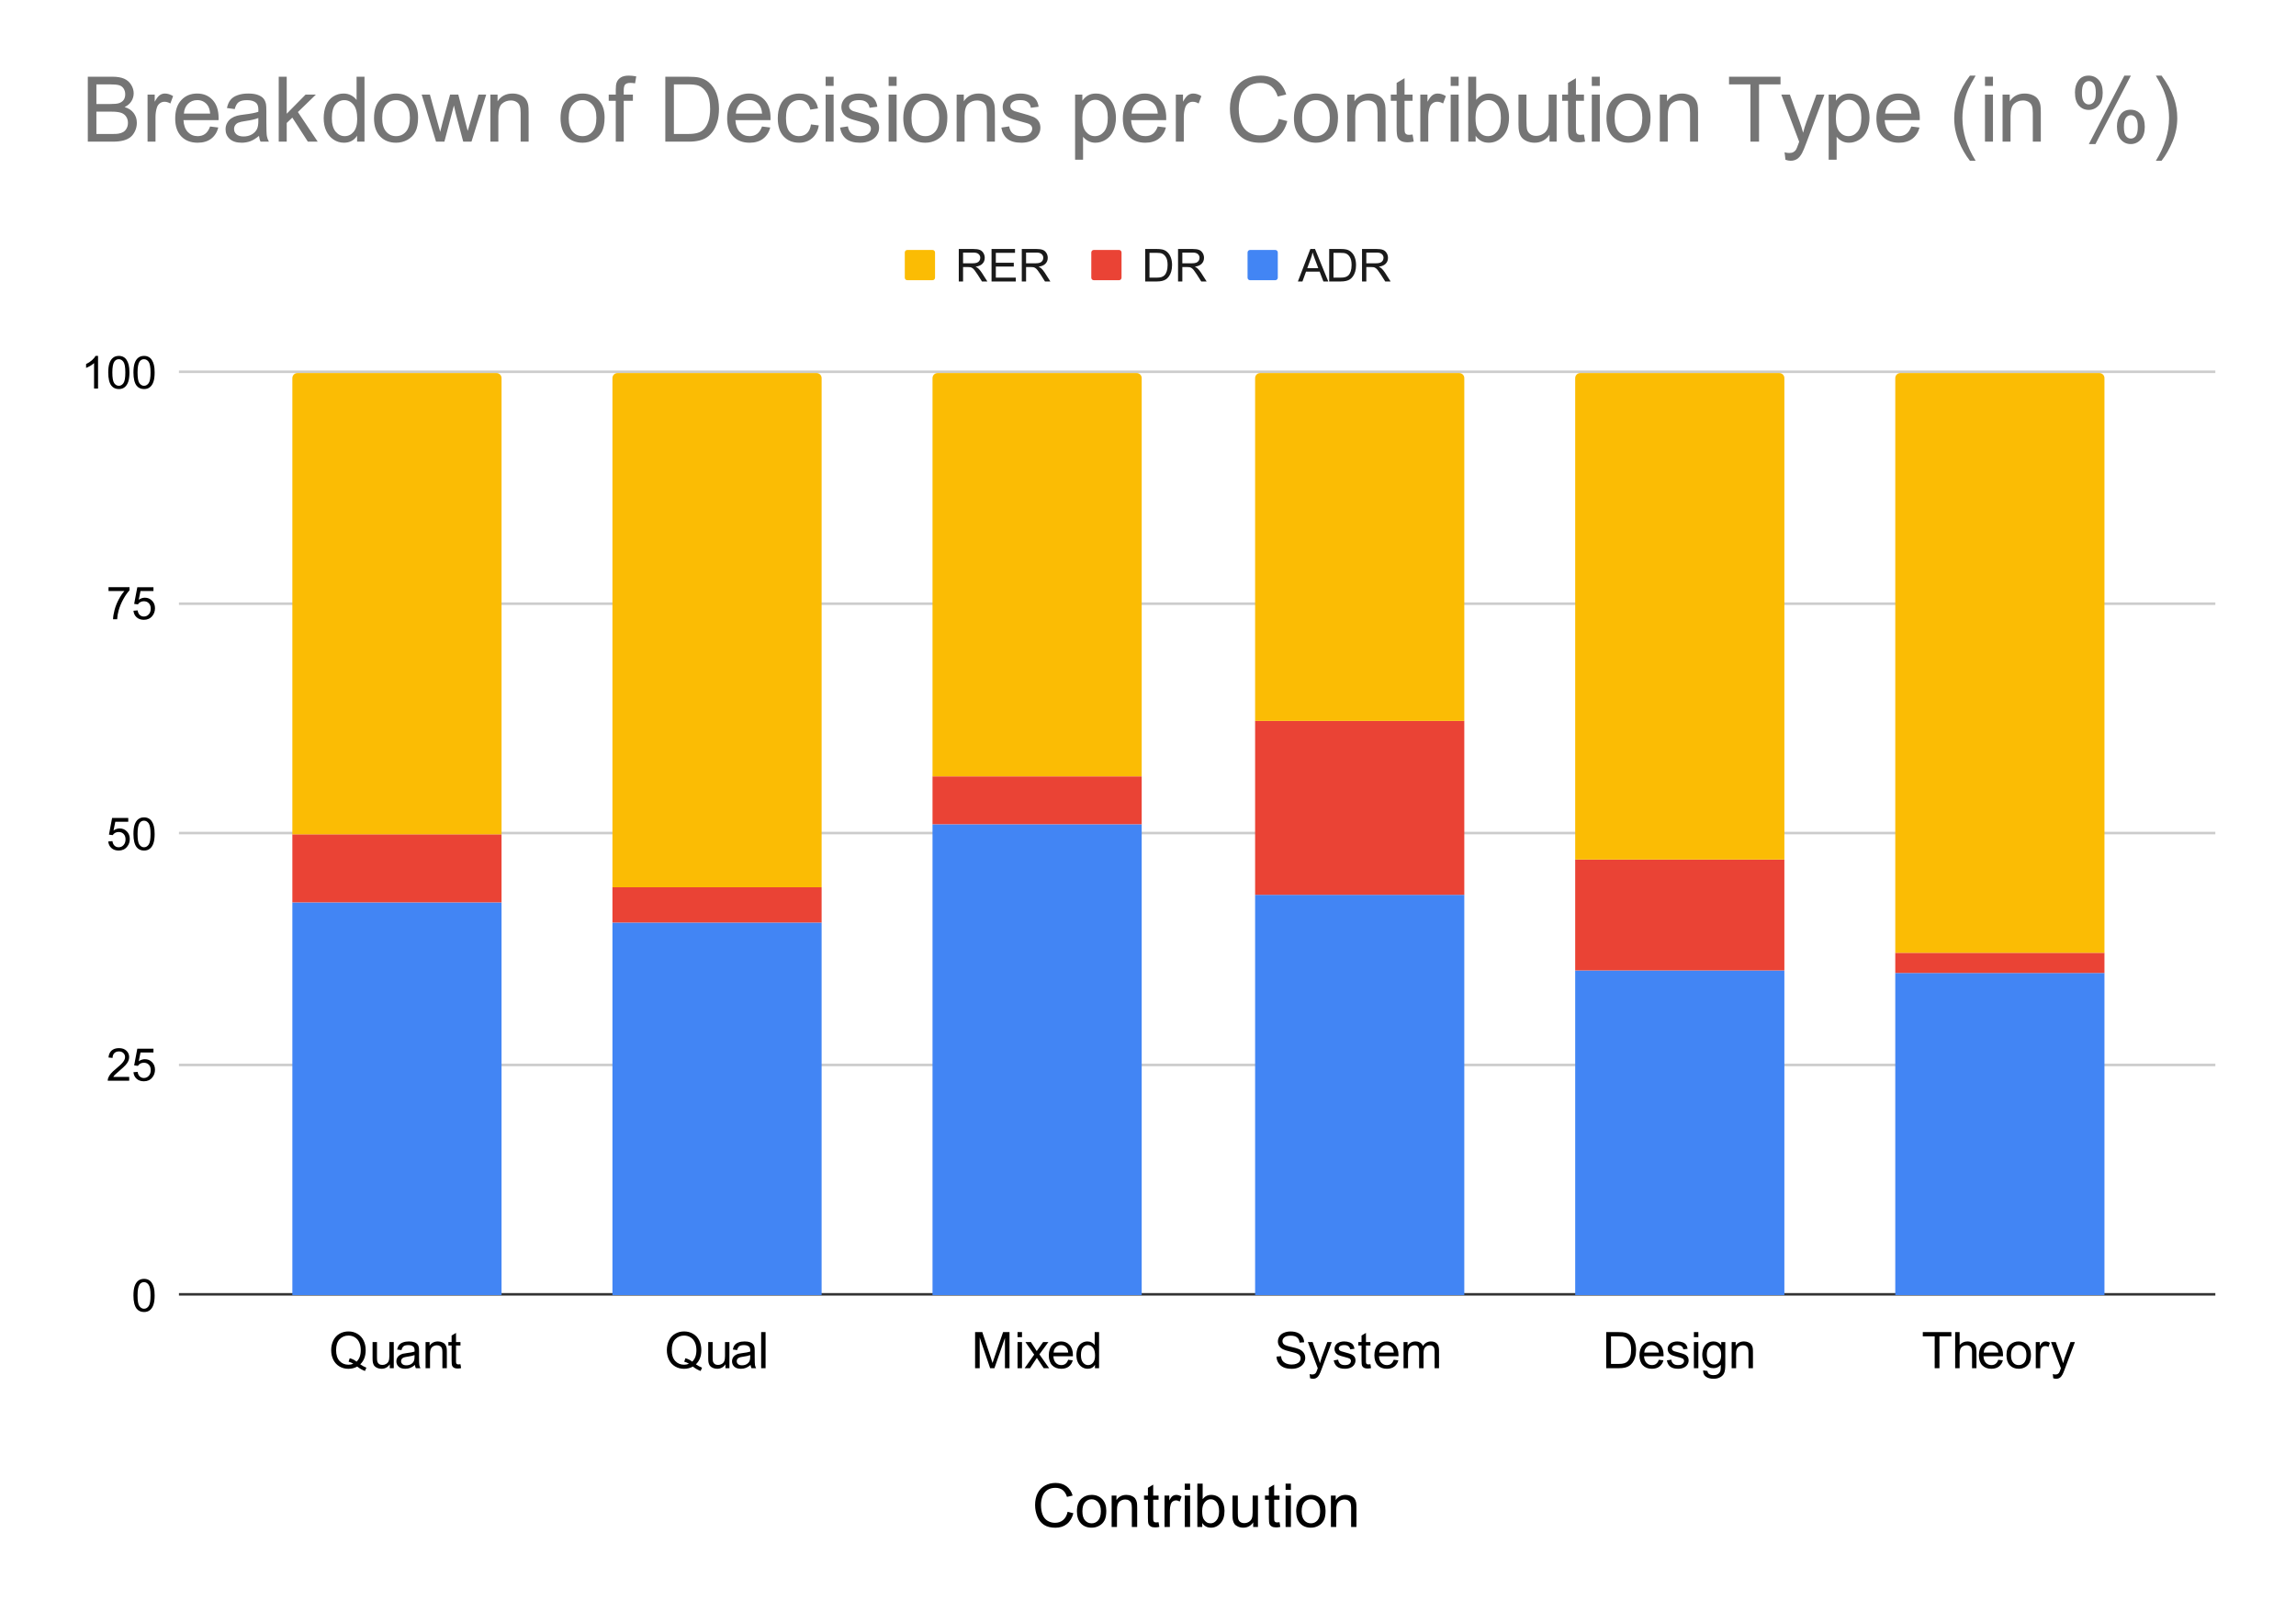 <svg version="1.1" viewBox="0.0 0.0 911.0 644.0" fill="none" stroke="none" stroke-linecap="square" stroke-miterlimit="10" width="911" height="644" xmlns:xlink="http://www.w3.org/1999/xlink" xmlns="http://www.w3.org/2000/svg"><path fill="#ffffff" d="M0 0L911.0 0L911.0 644.0L0 644.0L0 0Z" fill-rule="nonzero"/><path stroke="#333333" stroke-width="1.0" stroke-linecap="butt" d="M71.5 513.5L878.5 513.5" fill-rule="nonzero"/><path stroke="#cccccc" stroke-width="1.0" stroke-linecap="butt" d="M71.5 422.5L878.5 422.5" fill-rule="nonzero"/><path stroke="#cccccc" stroke-width="1.0" stroke-linecap="butt" d="M71.5 330.5L878.5 330.5" fill-rule="nonzero"/><path stroke="#cccccc" stroke-width="1.0" stroke-linecap="butt" d="M71.5 239.5L878.5 239.5" fill-rule="nonzero"/><path stroke="#cccccc" stroke-width="1.0" stroke-linecap="butt" d="M71.5 147.5L878.5 147.5" fill-rule="nonzero"/><clipPath id="id_0"><path d="M71.2 147.633L878.8 147.633L878.8 513.8L71.2 513.8L71.2 147.633Z" clip-rule="nonzero"/></clipPath><path stroke="#000000" stroke-width="2.0" stroke-linecap="butt" stroke-opacity="0.0" clip-path="url(#id_0)" d="M199.0 514.0L116.0 514.0L116.0 358.0L199.0 358.0Z" fill-rule="nonzero"/><path fill="#4285f4" clip-path="url(#id_0)" d="M199.0 514.0L116.0 514.0L116.0 358.0L199.0 358.0Z" fill-rule="nonzero"/><path stroke="#000000" stroke-width="2.0" stroke-linecap="butt" stroke-opacity="0.0" clip-path="url(#id_0)" d="M326.0 514.0L243.0 514.0L243.0 366.0L326.0 366.0Z" fill-rule="nonzero"/><path fill="#4285f4" clip-path="url(#id_0)" d="M326.0 514.0L243.0 514.0L243.0 366.0L326.0 366.0Z" fill-rule="nonzero"/><path stroke="#000000" stroke-width="2.0" stroke-linecap="butt" stroke-opacity="0.0" clip-path="url(#id_0)" d="M453.0 514.0L370.0 514.0L370.0 327.0L453.0 327.0Z" fill-rule="nonzero"/><path fill="#4285f4" clip-path="url(#id_0)" d="M453.0 514.0L370.0 514.0L370.0 327.0L453.0 327.0Z" fill-rule="nonzero"/><path stroke="#000000" stroke-width="2.0" stroke-linecap="butt" stroke-opacity="0.0" clip-path="url(#id_0)" d="M581.0 514.0L498.0 514.0L498.0 355.0L581.0 355.0Z" fill-rule="nonzero"/><path fill="#4285f4" clip-path="url(#id_0)" d="M581.0 514.0L498.0 514.0L498.0 355.0L581.0 355.0Z" fill-rule="nonzero"/><path stroke="#000000" stroke-width="2.0" stroke-linecap="butt" stroke-opacity="0.0" clip-path="url(#id_0)" d="M708.0 514.0L625.0 514.0L625.0 385.0L708.0 385.0Z" fill-rule="nonzero"/><path fill="#4285f4" clip-path="url(#id_0)" d="M708.0 514.0L625.0 514.0L625.0 385.0L708.0 385.0Z" fill-rule="nonzero"/><path stroke="#000000" stroke-width="2.0" stroke-linecap="butt" stroke-opacity="0.0" clip-path="url(#id_0)" d="M835.0 514.0L752.0 514.0L752.0 386.0L835.0 386.0Z" fill-rule="nonzero"/><path fill="#4285f4" clip-path="url(#id_0)" d="M835.0 514.0L752.0 514.0L752.0 386.0L835.0 386.0Z" fill-rule="nonzero"/><path stroke="#000000" stroke-width="2.0" stroke-linecap="butt" stroke-opacity="0.0" clip-path="url(#id_0)" d="M199.0 358.0L116.0 358.0L116.0 331.0L199.0 331.0Z" fill-rule="nonzero"/><path fill="#ea4335" clip-path="url(#id_0)" d="M199.0 358.0L116.0 358.0L116.0 331.0L199.0 331.0Z" fill-rule="nonzero"/><path stroke="#000000" stroke-width="2.0" stroke-linecap="butt" stroke-opacity="0.0" clip-path="url(#id_0)" d="M326.0 366.0L243.0 366.0L243.0 352.0L326.0 352.0Z" fill-rule="nonzero"/><path fill="#ea4335" clip-path="url(#id_0)" d="M326.0 366.0L243.0 366.0L243.0 352.0L326.0 352.0Z" fill-rule="nonzero"/><path stroke="#000000" stroke-width="2.0" stroke-linecap="butt" stroke-opacity="0.0" clip-path="url(#id_0)" d="M453.0 327.0L370.0 327.0L370.0 308.0L453.0 308.0Z" fill-rule="nonzero"/><path fill="#ea4335" clip-path="url(#id_0)" d="M453.0 327.0L370.0 327.0L370.0 308.0L453.0 308.0Z" fill-rule="nonzero"/><path stroke="#000000" stroke-width="2.0" stroke-linecap="butt" stroke-opacity="0.0" clip-path="url(#id_0)" d="M581.0 355.0L498.0 355.0L498.0 286.0L581.0 286.0Z" fill-rule="nonzero"/><path fill="#ea4335" clip-path="url(#id_0)" d="M581.0 355.0L498.0 355.0L498.0 286.0L581.0 286.0Z" fill-rule="nonzero"/><path stroke="#000000" stroke-width="2.0" stroke-linecap="butt" stroke-opacity="0.0" clip-path="url(#id_0)" d="M708.0 385.0L625.0 385.0L625.0 341.0L708.0 341.0Z" fill-rule="nonzero"/><path fill="#ea4335" clip-path="url(#id_0)" d="M708.0 385.0L625.0 385.0L625.0 341.0L708.0 341.0Z" fill-rule="nonzero"/><path stroke="#000000" stroke-width="2.0" stroke-linecap="butt" stroke-opacity="0.0" clip-path="url(#id_0)" d="M835.0 386.0L752.0 386.0L752.0 378.0L835.0 378.0Z" fill-rule="nonzero"/><path fill="#ea4335" clip-path="url(#id_0)" d="M835.0 386.0L752.0 386.0L752.0 378.0L835.0 378.0Z" fill-rule="nonzero"/><path stroke="#000000" stroke-width="2.0" stroke-linecap="butt" stroke-opacity="0.0" clip-path="url(#id_0)" d="M199.0 331.0L116.0 331.0L116.0 150.0C116.0 148.895 116.895 148.0 118.0 148.0L197.0 148.0C198.105 148.0 199.0 148.895 199.0 150.0Z" fill-rule="nonzero"/><path fill="#fbbc04" clip-path="url(#id_0)" d="M199.0 331.0L116.0 331.0L116.0 150.0C116.0 148.895 116.895 148.0 118.0 148.0L197.0 148.0C198.105 148.0 199.0 148.895 199.0 150.0Z" fill-rule="nonzero"/><path stroke="#000000" stroke-width="2.0" stroke-linecap="butt" stroke-opacity="0.0" clip-path="url(#id_0)" d="M326.0 352.0L243.0 352.0L243.0 150.0C243.0 148.895 243.895 148.0 245.0 148.0L324.0 148.0C325.105 148.0 326.0 148.895 326.0 150.0Z" fill-rule="nonzero"/><path fill="#fbbc04" clip-path="url(#id_0)" d="M326.0 352.0L243.0 352.0L243.0 150.0C243.0 148.895 243.895 148.0 245.0 148.0L324.0 148.0C325.105 148.0 326.0 148.895 326.0 150.0Z" fill-rule="nonzero"/><path stroke="#000000" stroke-width="2.0" stroke-linecap="butt" stroke-opacity="0.0" clip-path="url(#id_0)" d="M453.0 308.0L370.0 308.0L370.0 150.0C370.0 148.895 370.895 148.0 372.0 148.0L451.0 148.0C452.105 148.0 453.0 148.895 453.0 150.0Z" fill-rule="nonzero"/><path fill="#fbbc04" clip-path="url(#id_0)" d="M453.0 308.0L370.0 308.0L370.0 150.0C370.0 148.895 370.895 148.0 372.0 148.0L451.0 148.0C452.105 148.0 453.0 148.895 453.0 150.0Z" fill-rule="nonzero"/><path stroke="#000000" stroke-width="2.0" stroke-linecap="butt" stroke-opacity="0.0" clip-path="url(#id_0)" d="M581.0 286.0L498.0 286.0L498.0 150.0C498.0 148.895 498.895 148.0 500.0 148.0L579.0 148.0C580.105 148.0 581.0 148.895 581.0 150.0Z" fill-rule="nonzero"/><path fill="#fbbc04" clip-path="url(#id_0)" d="M581.0 286.0L498.0 286.0L498.0 150.0C498.0 148.895 498.895 148.0 500.0 148.0L579.0 148.0C580.105 148.0 581.0 148.895 581.0 150.0Z" fill-rule="nonzero"/><path stroke="#000000" stroke-width="2.0" stroke-linecap="butt" stroke-opacity="0.0" clip-path="url(#id_0)" d="M708.0 341.0L625.0 341.0L625.0 150.0C625.0 148.895 625.895 148.0 627.0 148.0L706.0 148.0C707.105 148.0 708.0 148.895 708.0 150.0Z" fill-rule="nonzero"/><path fill="#fbbc04" clip-path="url(#id_0)" d="M708.0 341.0L625.0 341.0L625.0 150.0C625.0 148.895 625.895 148.0 627.0 148.0L706.0 148.0C707.105 148.0 708.0 148.895 708.0 150.0Z" fill-rule="nonzero"/><path stroke="#000000" stroke-width="2.0" stroke-linecap="butt" stroke-opacity="0.0" clip-path="url(#id_0)" d="M835.0 378.0L752.0 378.0L752.0 150.0C752.0 148.895 752.895 148.0 754.0 148.0L833.0 148.0C834.105 148.0 835.0 148.895 835.0 150.0Z" fill-rule="nonzero"/><path fill="#fbbc04" clip-path="url(#id_0)" d="M835.0 378.0L752.0 378.0L752.0 150.0C752.0 148.895 752.895 148.0 754.0 148.0L833.0 148.0C834.105 148.0 835.0 148.895 835.0 150.0Z" fill-rule="nonzero"/><path fill="#000000" d="M423.609 599.769L425.891 600.347Q425.172 603.144 423.312 604.628Q421.453 606.097 418.766 606.097Q416.0 606.097 414.25 604.972Q412.516 603.831 411.609 601.691Q410.703 599.534 410.703 597.081Q410.703 594.394 411.719 592.394Q412.75 590.394 414.641 589.362Q416.531 588.331 418.812 588.331Q421.391 588.331 423.141 589.644Q424.906 590.956 425.594 593.331L423.359 593.862Q422.75 591.987 421.609 591.128Q420.484 590.269 418.766 590.269Q416.781 590.269 415.453 591.222Q414.125 592.175 413.578 593.769Q413.047 595.362 413.047 597.066Q413.047 599.253 413.672 600.894Q414.312 602.534 415.656 603.347Q417.016 604.144 418.578 604.144Q420.5 604.144 421.812 603.05Q423.141 601.941 423.609 599.769ZM427.297 599.581Q427.297 596.112 429.219 594.456Q430.828 593.066 433.141 593.066Q435.703 593.066 437.328 594.753Q438.953 596.441 438.953 599.394Q438.953 601.8 438.234 603.175Q437.516 604.55 436.141 605.316Q434.766 606.081 433.141 606.081Q430.516 606.081 428.906 604.409Q427.297 602.722 427.297 599.581ZM429.469 599.581Q429.469 601.972 430.5 603.159Q431.547 604.347 433.141 604.347Q434.703 604.347 435.75 603.159Q436.797 601.956 436.797 599.503Q436.797 597.191 435.734 596.003Q434.688 594.816 433.141 594.816Q431.547 594.816 430.5 596.003Q429.469 597.191 429.469 599.581ZM441.078 605.8L441.078 593.347L442.984 593.347L442.984 595.128Q444.359 593.066 446.938 593.066Q448.062 593.066 449.0 593.472Q449.953 593.878 450.422 594.534Q450.891 595.191 451.078 596.097Q451.203 596.675 451.203 598.144L451.203 605.8L449.094 605.8L449.094 598.222Q449.094 596.941 448.844 596.3Q448.594 595.659 447.969 595.284Q447.344 594.894 446.5 594.894Q445.156 594.894 444.172 595.753Q443.188 596.612 443.188 599.003L443.188 605.8L441.078 605.8ZM459.688 603.909L460.0 605.769Q459.109 605.972 458.406 605.972Q457.25 605.972 456.609 605.612Q455.984 605.237 455.719 604.644Q455.469 604.05 455.469 602.159L455.469 594.987L453.922 594.987L453.922 593.347L455.469 593.347L455.469 590.269L457.562 589.003L457.562 593.347L459.688 593.347L459.688 594.987L457.562 594.987L457.562 602.269Q457.562 603.175 457.672 603.441Q457.797 603.691 458.047 603.847Q458.297 603.987 458.766 603.987Q459.109 603.987 459.688 603.909ZM462.062 605.8L462.062 593.347L463.953 593.347L463.953 595.237Q464.688 593.909 465.297 593.487Q465.922 593.066 466.656 593.066Q467.719 593.066 468.828 593.753L468.094 595.706Q467.328 595.253 466.547 595.253Q465.859 595.253 465.297 595.675Q464.75 596.081 464.516 596.816Q464.172 597.941 464.172 599.284L464.172 605.8L462.062 605.8ZM470.094 591.05L470.094 588.612L472.203 588.612L472.203 591.05L470.094 591.05ZM470.094 605.8L470.094 593.347L472.203 593.347L472.203 605.8L470.094 605.8ZM477.031 605.8L475.078 605.8L475.078 588.612L477.188 588.612L477.188 594.753Q478.516 593.066 480.594 593.066Q481.734 593.066 482.766 593.534Q483.797 594.003 484.453 594.847Q485.109 595.675 485.484 596.862Q485.859 598.034 485.859 599.394Q485.859 602.581 484.281 604.331Q482.703 606.081 480.484 606.081Q478.281 606.081 477.031 604.237L477.031 605.8ZM477.0 599.487Q477.0 601.722 477.609 602.722Q478.609 604.347 480.312 604.347Q481.688 604.347 482.688 603.144Q483.703 601.941 483.703 599.566Q483.703 597.128 482.734 595.972Q481.781 594.8 480.406 594.8Q479.016 594.8 478.0 596.003Q477.0 597.206 477.0 599.487ZM497.234 605.8L497.234 603.972Q495.781 606.081 493.297 606.081Q492.188 606.081 491.234 605.659Q490.281 605.237 489.812 604.597Q489.359 603.956 489.172 603.034Q489.031 602.409 489.031 601.066L489.031 593.347L491.141 593.347L491.141 600.253Q491.141 601.909 491.281 602.487Q491.469 603.316 492.109 603.8Q492.766 604.269 493.719 604.269Q494.656 604.269 495.484 603.784Q496.328 603.284 496.672 602.456Q497.016 601.612 497.016 600.019L497.016 593.347L499.125 593.347L499.125 605.8L497.234 605.8ZM507.688 603.909L508.0 605.769Q507.109 605.972 506.406 605.972Q505.25 605.972 504.609 605.612Q503.984 605.237 503.719 604.644Q503.469 604.05 503.469 602.159L503.469 594.987L501.922 594.987L501.922 593.347L503.469 593.347L503.469 590.269L505.562 589.003L505.562 593.347L507.688 593.347L507.688 594.987L505.562 594.987L505.562 602.269Q505.562 603.175 505.672 603.441Q505.797 603.691 506.047 603.847Q506.297 603.987 506.766 603.987Q507.109 603.987 507.688 603.909ZM510.094 591.05L510.094 588.612L512.203 588.612L512.203 591.05L510.094 591.05ZM510.094 605.8L510.094 593.347L512.203 593.347L512.203 605.8L510.094 605.8ZM514.297 599.581Q514.297 596.112 516.219 594.456Q517.828 593.066 520.141 593.066Q522.703 593.066 524.328 594.753Q525.953 596.441 525.953 599.394Q525.953 601.8 525.234 603.175Q524.516 604.55 523.141 605.316Q521.766 606.081 520.141 606.081Q517.516 606.081 515.906 604.409Q514.297 602.722 514.297 599.581ZM516.469 599.581Q516.469 601.972 517.5 603.159Q518.547 604.347 520.141 604.347Q521.703 604.347 522.75 603.159Q523.797 601.956 523.797 599.503Q523.797 597.191 522.734 596.003Q521.688 594.816 520.141 594.816Q518.547 594.816 517.5 596.003Q516.469 597.191 516.469 599.581ZM528.078 605.8L528.078 593.347L529.984 593.347L529.984 595.128Q531.359 593.066 533.938 593.066Q535.062 593.066 536.0 593.472Q536.953 593.878 537.422 594.534Q537.891 595.191 538.078 596.097Q538.203 596.675 538.203 598.144L538.203 605.8L536.094 605.8L536.094 598.222Q536.094 596.941 535.844 596.3Q535.594 595.659 534.969 595.284Q534.344 594.894 533.5 594.894Q532.156 594.894 531.172 595.753Q530.188 596.612 530.188 599.003L530.188 605.8L528.078 605.8Z" fill-rule="nonzero"/><path fill="#000000" d="M52.95 513.941Q52.95 511.659 53.419 510.269Q53.888 508.878 54.809 508.128Q55.747 507.363 57.153 507.363Q58.184 507.363 58.966 507.784Q59.747 508.191 60.247 508.988Q60.763 509.769 61.059 510.909Q61.356 512.034 61.356 513.941Q61.356 516.206 60.888 517.612Q60.419 519.003 59.481 519.769Q58.559 520.519 57.153 520.519Q55.278 520.519 54.216 519.191Q52.95 517.581 52.95 513.941ZM54.575 513.941Q54.575 517.112 55.309 518.175Q56.059 519.222 57.153 519.222Q58.231 519.222 58.981 518.175Q59.731 517.112 59.731 513.941Q59.731 510.769 58.981 509.722Q58.231 508.675 57.138 508.675Q56.044 508.675 55.388 509.597Q54.575 510.769 54.575 513.941Z" fill-rule="nonzero"/><path fill="#000000" d="M51.263 427.243L51.263 428.758L42.747 428.758Q42.731 428.18 42.934 427.665Q43.263 426.79 43.966 425.946Q44.684 425.102 46.044 423.993Q48.138 422.274 48.872 421.274Q49.622 420.258 49.622 419.368Q49.622 418.415 48.95 417.774Q48.278 417.133 47.2 417.133Q46.044 417.133 45.356 417.821Q44.684 418.508 44.669 419.711L43.044 419.54Q43.216 417.727 44.294 416.774Q45.388 415.821 47.231 415.821Q49.075 415.821 50.153 416.852Q51.247 417.883 51.247 419.399Q51.247 420.165 50.919 420.915Q50.606 421.665 49.872 422.493Q49.138 423.321 47.434 424.758Q46.013 425.961 45.606 426.383Q45.2 426.805 44.95 427.243L51.263 427.243ZM52.95 425.383L54.606 425.243Q54.794 426.461 55.466 427.071Q56.138 427.68 57.091 427.68Q58.231 427.68 59.013 426.821Q59.809 425.961 59.809 424.524Q59.809 423.18 59.044 422.399Q58.294 421.618 57.059 421.618Q56.294 421.618 55.669 421.961Q55.059 422.305 54.716 422.868L53.231 422.665L54.481 416.055L60.888 416.055L60.888 417.555L55.747 417.555L55.044 421.024Q56.216 420.211 57.481 420.211Q59.169 420.211 60.325 421.383Q61.497 422.555 61.497 424.383Q61.497 426.133 60.466 427.415Q59.231 428.977 57.091 428.977Q55.325 428.977 54.216 427.993Q53.106 427.008 52.95 425.383Z" fill-rule="nonzero"/><path fill="#000000" d="M42.95 333.842L44.606 333.701Q44.794 334.92 45.466 335.529Q46.138 336.139 47.091 336.139Q48.231 336.139 49.013 335.279Q49.809 334.42 49.809 332.982Q49.809 331.639 49.044 330.857Q48.294 330.076 47.059 330.076Q46.294 330.076 45.669 330.42Q45.059 330.764 44.716 331.326L43.231 331.123L44.481 324.514L50.888 324.514L50.888 326.014L45.747 326.014L45.044 329.482Q46.216 328.67 47.481 328.67Q49.169 328.67 50.325 329.842Q51.497 331.014 51.497 332.842Q51.497 334.592 50.466 335.873Q49.231 337.435 47.091 337.435Q45.325 337.435 44.216 336.451Q43.106 335.467 42.95 333.842ZM52.95 330.857Q52.95 328.576 53.419 327.185Q53.888 325.795 54.809 325.045Q55.747 324.279 57.153 324.279Q58.184 324.279 58.966 324.701Q59.747 325.107 60.247 325.904Q60.763 326.685 61.059 327.826Q61.356 328.951 61.356 330.857Q61.356 333.123 60.888 334.529Q60.419 335.92 59.481 336.685Q58.559 337.435 57.153 337.435Q55.278 337.435 54.216 336.107Q52.95 334.498 52.95 330.857ZM54.575 330.857Q54.575 334.029 55.309 335.092Q56.059 336.139 57.153 336.139Q58.231 336.139 58.981 335.092Q59.731 334.029 59.731 330.857Q59.731 327.685 58.981 326.639Q58.231 325.592 57.138 325.592Q56.044 325.592 55.388 326.514Q54.575 327.685 54.575 330.857Z" fill-rule="nonzero"/><path fill="#000000" d="M43.059 234.472L43.059 232.956L51.388 232.956L51.388 234.191Q50.169 235.503 48.95 237.675Q47.747 239.831 47.091 242.128Q46.606 243.753 46.481 245.675L44.856 245.675Q44.888 244.159 45.45 242.003Q46.028 239.847 47.091 237.847Q48.153 235.847 49.356 234.472L43.059 234.472ZM52.95 242.3L54.606 242.159Q54.794 243.378 55.466 243.988Q56.138 244.597 57.091 244.597Q58.231 244.597 59.013 243.738Q59.809 242.878 59.809 241.441Q59.809 240.097 59.044 239.316Q58.294 238.534 57.059 238.534Q56.294 238.534 55.669 238.878Q55.059 239.222 54.716 239.784L53.231 239.581L54.481 232.972L60.888 232.972L60.888 234.472L55.747 234.472L55.044 237.941Q56.216 237.128 57.481 237.128Q59.169 237.128 60.325 238.3Q61.497 239.472 61.497 241.3Q61.497 243.05 60.466 244.331Q59.231 245.894 57.091 245.894Q55.325 245.894 54.216 244.909Q53.106 243.925 52.95 242.3Z" fill-rule="nonzero"/><path fill="#000000" d="M38.903 154.133L37.325 154.133L37.325 144.055Q36.747 144.602 35.825 145.149Q34.903 145.68 34.153 145.961L34.153 144.43Q35.481 143.805 36.481 142.915Q37.481 142.024 37.888 141.196L38.903 141.196L38.903 154.133ZM42.95 147.774Q42.95 145.493 43.419 144.102Q43.888 142.711 44.809 141.961Q45.747 141.196 47.153 141.196Q48.184 141.196 48.966 141.618Q49.747 142.024 50.247 142.821Q50.763 143.602 51.059 144.743Q51.356 145.868 51.356 147.774Q51.356 150.04 50.888 151.446Q50.419 152.836 49.481 153.602Q48.559 154.352 47.153 154.352Q45.278 154.352 44.216 153.024Q42.95 151.415 42.95 147.774ZM44.575 147.774Q44.575 150.946 45.309 152.008Q46.059 153.055 47.153 153.055Q48.231 153.055 48.981 152.008Q49.731 150.946 49.731 147.774Q49.731 144.602 48.981 143.555Q48.231 142.508 47.138 142.508Q46.044 142.508 45.388 143.43Q44.575 144.602 44.575 147.774ZM52.95 147.774Q52.95 145.493 53.419 144.102Q53.888 142.711 54.809 141.961Q55.747 141.196 57.153 141.196Q58.184 141.196 58.966 141.618Q59.747 142.024 60.247 142.821Q60.763 143.602 61.059 144.743Q61.356 145.868 61.356 147.774Q61.356 150.04 60.888 151.446Q60.419 152.836 59.481 153.602Q58.559 154.352 57.153 154.352Q55.278 154.352 54.216 153.024Q52.95 151.415 52.95 147.774ZM54.575 147.774Q54.575 150.946 55.309 152.008Q56.059 153.055 57.153 153.055Q58.231 153.055 58.981 152.008Q59.731 150.946 59.731 147.774Q59.731 144.602 58.981 143.555Q58.231 142.508 57.138 142.508Q56.044 142.508 55.388 143.43Q54.575 144.602 54.575 147.774Z" fill-rule="nonzero"/><path fill="#000000" d="M142.938 541.269Q144.266 542.175 145.375 542.597L144.813 543.909Q143.266 543.362 141.735 542.159Q140.141 543.05 138.219 543.05Q136.282 543.05 134.688 542.112Q133.11 541.175 132.25 539.472Q131.407 537.769 131.407 535.644Q131.407 533.519 132.266 531.784Q133.125 530.05 134.703 529.144Q136.297 528.222 138.266 528.222Q140.25 528.222 141.828 529.175Q143.422 530.112 144.25 531.816Q145.094 533.503 145.094 535.628Q145.094 537.394 144.563 538.816Q144.032 540.222 142.938 541.269ZM138.766 538.847Q140.407 539.3 141.469 540.206Q143.141 538.691 143.141 535.628Q143.141 533.894 142.547 532.597Q141.969 531.3 140.828 530.581Q139.688 529.862 138.266 529.862Q136.157 529.862 134.75 531.316Q133.36 532.753 133.36 535.644Q133.36 538.441 134.735 539.941Q136.125 541.425 138.266 541.425Q139.282 541.425 140.188 541.034Q139.297 540.472 138.313 540.222L138.766 538.847ZM154.657 542.8L154.657 541.269Q153.453 543.034 151.375 543.034Q150.453 543.034 149.657 542.691Q148.86 542.331 148.469 541.8Q148.094 541.269 147.938 540.487Q147.828 539.972 147.828 538.847L147.828 532.425L149.578 532.425L149.578 538.175Q149.578 539.55 149.688 540.034Q149.86 540.722 150.391 541.128Q150.938 541.519 151.719 541.519Q152.516 541.519 153.203 541.112Q153.907 540.706 154.188 540.019Q154.485 539.316 154.485 537.987L154.485 532.425L156.235 532.425L156.235 542.8L154.657 542.8ZM164.641 541.519Q163.657 542.347 162.75 542.691Q161.844 543.034 160.813 543.034Q159.11 543.034 158.188 542.206Q157.266 541.362 157.266 540.066Q157.266 539.3 157.61 538.675Q157.969 538.05 158.532 537.675Q159.094 537.284 159.797 537.081Q160.313 536.956 161.36 536.816Q163.485 536.566 164.485 536.222Q164.5 535.862 164.5 535.753Q164.5 534.691 164 534.237Q163.328 533.644 162 533.644Q160.75 533.644 160.157 534.081Q159.578 534.519 159.297 535.628L157.578 535.394Q157.813 534.284 158.344 533.612Q158.875 532.925 159.891 532.566Q160.907 532.191 162.25 532.191Q163.578 532.191 164.407 532.503Q165.235 532.816 165.625 533.3Q166.016 533.769 166.172 534.487Q166.266 534.941 166.266 536.112L166.266 538.456Q166.266 540.909 166.375 541.566Q166.485 542.206 166.828 542.8L164.985 542.8Q164.719 542.253 164.641 541.519ZM164.485 537.597Q163.532 537.987 161.61 538.253Q160.532 538.409 160.078 538.612Q159.641 538.8 159.391 539.175Q159.141 539.55 159.141 540.019Q159.141 540.722 159.672 541.191Q160.203 541.659 161.235 541.659Q162.25 541.659 163.032 541.222Q163.828 540.769 164.203 540.003Q164.485 539.394 164.485 538.237L164.485 537.597ZM168.86 542.8L168.86 532.425L170.453 532.425L170.453 533.909Q171.594 532.191 173.75 532.191Q174.688 532.191 175.469 532.534Q176.266 532.862 176.657 533.409Q177.047 533.956 177.203 534.706Q177.297 535.206 177.297 536.425L177.297 542.8L175.532 542.8L175.532 536.487Q175.532 535.409 175.328 534.878Q175.125 534.347 174.594 534.034Q174.078 533.722 173.375 533.722Q172.25 533.722 171.438 534.441Q170.625 535.144 170.625 537.128L170.625 542.8L168.86 542.8ZM182.703 541.222L182.953 542.784Q182.219 542.941 181.625 542.941Q180.672 542.941 180.141 542.644Q179.625 542.331 179.407 541.847Q179.188 541.347 179.188 539.769L179.188 533.8L177.907 533.8L177.907 532.425L179.188 532.425L179.188 529.862L180.938 528.8L180.938 532.425L182.703 532.425L182.703 533.8L180.938 533.8L180.938 539.862Q180.938 540.612 181.032 540.831Q181.125 541.034 181.328 541.175Q181.547 541.3 181.938 541.3Q182.219 541.3 182.703 541.222Z" fill-rule="nonzero"/><path fill="#000000" d="M276.119 541.269Q277.447 542.175 278.556 542.597L277.994 543.909Q276.447 543.362 274.916 542.159Q273.322 543.05 271.4 543.05Q269.463 543.05 267.869 542.112Q266.291 541.175 265.431 539.472Q264.588 537.769 264.588 535.644Q264.588 533.519 265.447 531.784Q266.306 530.05 267.885 529.144Q269.478 528.222 271.447 528.222Q273.431 528.222 275.01 529.175Q276.603 530.112 277.431 531.816Q278.275 533.503 278.275 535.628Q278.275 537.394 277.744 538.816Q277.213 540.222 276.119 541.269ZM271.947 538.847Q273.588 539.3 274.65 540.206Q276.322 538.691 276.322 535.628Q276.322 533.894 275.728 532.597Q275.15 531.3 274.01 530.581Q272.869 529.862 271.447 529.862Q269.338 529.862 267.931 531.316Q266.541 532.753 266.541 535.644Q266.541 538.441 267.916 539.941Q269.306 541.425 271.447 541.425Q272.463 541.425 273.369 541.034Q272.478 540.472 271.494 540.222L271.947 538.847ZM287.838 542.8L287.838 541.269Q286.635 543.034 284.556 543.034Q283.635 543.034 282.838 542.691Q282.041 542.331 281.65 541.8Q281.275 541.269 281.119 540.487Q281.01 539.972 281.01 538.847L281.01 532.425L282.76 532.425L282.76 538.175Q282.76 539.55 282.869 540.034Q283.041 540.722 283.572 541.128Q284.119 541.519 284.9 541.519Q285.697 541.519 286.385 541.112Q287.088 540.706 287.369 540.019Q287.666 539.316 287.666 537.987L287.666 532.425L289.416 532.425L289.416 542.8L287.838 542.8ZM297.822 541.519Q296.838 542.347 295.931 542.691Q295.025 543.034 293.994 543.034Q292.291 543.034 291.369 542.206Q290.447 541.362 290.447 540.066Q290.447 539.3 290.791 538.675Q291.15 538.05 291.713 537.675Q292.275 537.284 292.978 537.081Q293.494 536.956 294.541 536.816Q296.666 536.566 297.666 536.222Q297.681 535.862 297.681 535.753Q297.681 534.691 297.181 534.237Q296.51 533.644 295.181 533.644Q293.931 533.644 293.338 534.081Q292.76 534.519 292.478 535.628L290.76 535.394Q290.994 534.284 291.525 533.612Q292.056 532.925 293.072 532.566Q294.088 532.191 295.431 532.191Q296.76 532.191 297.588 532.503Q298.416 532.816 298.806 533.3Q299.197 533.769 299.353 534.487Q299.447 534.941 299.447 536.112L299.447 538.456Q299.447 540.909 299.556 541.566Q299.666 542.206 300.01 542.8L298.166 542.8Q297.9 542.253 297.822 541.519ZM297.666 537.597Q296.713 537.987 294.791 538.253Q293.713 538.409 293.26 538.612Q292.822 538.8 292.572 539.175Q292.322 539.55 292.322 540.019Q292.322 540.722 292.853 541.191Q293.385 541.659 294.416 541.659Q295.431 541.659 296.213 541.222Q297.01 540.769 297.385 540.003Q297.666 539.394 297.666 538.237L297.666 537.597ZM302.01 542.8L302.01 528.487L303.76 528.487L303.76 542.8L302.01 542.8Z" fill-rule="nonzero"/><path fill="#000000" d="M386.894 542.8L386.894 528.487L389.753 528.487L393.128 538.612Q393.597 540.034 393.816 540.737Q394.066 539.956 394.581 538.441L398.003 528.487L400.55 528.487L400.55 542.8L398.738 542.8L398.738 530.816L394.566 542.8L392.863 542.8L388.722 530.612L388.722 542.8L386.894 542.8ZM403.738 530.503L403.738 528.487L405.503 528.487L405.503 530.503L403.738 530.503ZM403.738 542.8L403.738 532.425L405.503 532.425L405.503 542.8L403.738 542.8ZM406.55 542.8L410.347 537.409L406.847 532.425L409.034 532.425L410.628 534.862Q411.081 535.55 411.347 536.019Q411.784 535.378 412.144 534.878L413.894 532.425L415.988 532.425L412.409 537.316L416.269 542.8L414.113 542.8L411.972 539.581L411.409 538.706L408.691 542.8L406.55 542.8ZM423.831 539.456L425.644 539.691Q425.222 541.269 424.05 542.159Q422.894 543.034 421.081 543.034Q418.816 543.034 417.472 541.644Q416.144 540.237 416.144 537.706Q416.144 535.081 417.488 533.644Q418.831 532.191 420.988 532.191Q423.066 532.191 424.378 533.612Q425.706 535.019 425.706 537.597Q425.706 537.753 425.691 538.066L417.956 538.066Q418.05 539.769 418.925 540.675Q419.8 541.581 421.097 541.581Q422.066 541.581 422.738 541.081Q423.425 540.566 423.831 539.456ZM418.05 536.612L423.847 536.612Q423.738 535.316 423.191 534.659Q422.347 533.644 421.003 533.644Q419.8 533.644 418.972 534.456Q418.144 535.253 418.05 536.612ZM434.456 542.8L434.456 541.487Q433.472 543.034 431.55 543.034Q430.316 543.034 429.269 542.347Q428.238 541.659 427.659 540.441Q427.097 539.222 427.097 537.628Q427.097 536.066 427.613 534.8Q428.128 533.534 429.159 532.862Q430.206 532.191 431.472 532.191Q432.409 532.191 433.144 532.597Q433.878 532.987 434.347 533.612L434.347 528.487L436.081 528.487L436.081 542.8L434.456 542.8ZM428.894 537.628Q428.894 539.612 429.738 540.597Q430.581 541.581 431.722 541.581Q432.878 541.581 433.675 540.644Q434.488 539.706 434.488 537.769Q434.488 535.644 433.659 534.644Q432.847 533.644 431.644 533.644Q430.472 533.644 429.675 534.612Q428.894 535.566 428.894 537.628Z" fill-rule="nonzero"/><path fill="#000000" d="M506.497 538.206L508.278 538.05Q508.403 539.112 508.856 539.8Q509.325 540.487 510.294 540.925Q511.278 541.347 512.512 541.347Q513.591 541.347 514.419 541.034Q515.247 540.706 515.653 540.144Q516.059 539.581 516.059 538.909Q516.059 538.237 515.669 537.737Q515.278 537.237 514.387 536.894Q513.809 536.659 511.825 536.191Q509.856 535.722 509.075 535.3Q508.044 534.769 507.544 533.972Q507.044 533.175 507.044 532.191Q507.044 531.097 507.653 530.159Q508.262 529.222 509.45 528.737Q510.637 528.237 512.075 528.237Q513.669 528.237 514.887 528.753Q516.106 529.269 516.747 530.269Q517.403 531.253 517.45 532.519L515.637 532.659Q515.497 531.3 514.653 530.612Q513.809 529.909 512.153 529.909Q510.434 529.909 509.637 530.55Q508.856 531.175 508.856 532.05Q508.856 532.831 509.419 533.331Q509.966 533.831 512.278 534.347Q514.591 534.862 515.45 535.253Q516.7 535.831 517.294 536.722Q517.887 537.597 517.887 538.753Q517.887 539.894 517.231 540.909Q516.575 541.925 515.341 542.487Q514.122 543.05 512.591 543.05Q510.653 543.05 509.341 542.487Q508.028 541.909 507.278 540.769Q506.528 539.628 506.497 538.206ZM519.825 546.8L519.637 545.144Q520.216 545.3 520.637 545.3Q521.231 545.3 521.575 545.097Q521.934 544.909 522.153 544.566Q522.325 544.3 522.7 543.253Q522.747 543.097 522.856 542.816L518.919 532.425L520.809 532.425L522.966 538.441Q523.387 539.581 523.716 540.831Q524.028 539.628 524.434 538.472L526.653 532.425L528.419 532.425L524.466 542.972Q523.841 544.691 523.481 545.331Q523.012 546.206 522.403 546.597Q521.809 547.003 520.966 547.003Q520.45 547.003 519.825 546.8ZM529.2 539.706L530.95 539.425Q531.091 540.472 531.762 541.034Q532.434 541.581 533.637 541.581Q534.841 541.581 535.419 541.097Q536.012 540.597 536.012 539.941Q536.012 539.347 535.497 539.003Q535.137 538.769 533.7 538.409Q531.762 537.909 531.012 537.566Q530.278 537.206 529.887 536.581Q529.497 535.941 529.497 535.175Q529.497 534.487 529.809 533.894Q530.137 533.3 530.684 532.909Q531.091 532.612 531.794 532.409Q532.512 532.191 533.325 532.191Q534.544 532.191 535.466 532.55Q536.387 532.894 536.825 533.503Q537.262 534.097 537.434 535.097L535.716 535.331Q535.591 534.534 535.028 534.097Q534.466 533.644 533.45 533.644Q532.231 533.644 531.716 534.05Q531.2 534.441 531.2 534.972Q531.2 535.316 531.419 535.597Q531.622 535.878 532.091 536.066Q532.356 536.159 533.637 536.503Q535.512 537.003 536.247 537.331Q536.981 537.644 537.403 538.253Q537.825 538.847 537.825 539.753Q537.825 540.628 537.309 541.409Q536.794 542.191 535.825 542.612Q534.856 543.034 533.637 543.034Q531.622 543.034 530.559 542.191Q529.497 541.347 529.2 539.706ZM543.747 541.222L543.997 542.784Q543.262 542.941 542.669 542.941Q541.716 542.941 541.184 542.644Q540.669 542.331 540.45 541.847Q540.231 541.347 540.231 539.769L540.231 533.8L538.95 533.8L538.95 532.425L540.231 532.425L540.231 529.862L541.981 528.8L541.981 532.425L543.747 532.425L543.747 533.8L541.981 533.8L541.981 539.862Q541.981 540.612 542.075 540.831Q542.169 541.034 542.372 541.175Q542.591 541.3 542.981 541.3Q543.262 541.3 543.747 541.222ZM553.012 539.456L554.825 539.691Q554.403 541.269 553.231 542.159Q552.075 543.034 550.262 543.034Q547.997 543.034 546.653 541.644Q545.325 540.237 545.325 537.706Q545.325 535.081 546.669 533.644Q548.012 532.191 550.169 532.191Q552.247 532.191 553.559 533.612Q554.887 535.019 554.887 537.597Q554.887 537.753 554.872 538.066L547.137 538.066Q547.231 539.769 548.106 540.675Q548.981 541.581 550.278 541.581Q551.247 541.581 551.919 541.081Q552.606 540.566 553.012 539.456ZM547.231 536.612L553.028 536.612Q552.919 535.316 552.372 534.659Q551.528 533.644 550.184 533.644Q548.981 533.644 548.153 534.456Q547.325 535.253 547.231 536.612ZM556.903 542.8L556.903 532.425L558.481 532.425L558.481 533.878Q558.966 533.128 559.778 532.659Q560.591 532.191 561.622 532.191Q562.778 532.191 563.512 532.675Q564.247 533.144 564.559 534.003Q565.794 532.191 567.762 532.191Q569.309 532.191 570.137 533.05Q570.966 533.909 570.966 535.675L570.966 542.8L569.216 542.8L569.216 536.269Q569.216 535.206 569.044 534.753Q568.872 534.284 568.419 534.003Q567.981 533.722 567.372 533.722Q566.278 533.722 565.544 534.456Q564.825 535.175 564.825 536.769L564.825 542.8L563.075 542.8L563.075 536.066Q563.075 534.894 562.637 534.316Q562.216 533.722 561.231 533.722Q560.497 533.722 559.856 534.112Q559.231 534.503 558.95 535.253Q558.669 536.003 558.669 537.425L558.669 542.8L556.903 542.8Z" fill-rule="nonzero"/><path fill="#000000" d="M637.319 542.8L637.319 528.487L642.24 528.487Q643.912 528.487 644.803 528.691Q646.022 528.972 646.897 529.706Q648.022 530.675 648.584 532.159Q649.147 533.644 649.147 535.566Q649.147 537.191 648.772 538.456Q648.397 539.706 647.787 540.534Q647.194 541.362 646.49 541.847Q645.787 542.316 644.787 542.566Q643.787 542.8 642.475 542.8L637.319 542.8ZM639.209 541.112L642.272 541.112Q643.678 541.112 644.475 540.847Q645.287 540.581 645.772 540.097Q646.444 539.425 646.819 538.3Q647.194 537.159 647.194 535.534Q647.194 533.284 646.459 532.081Q645.725 530.878 644.662 530.472Q643.912 530.175 642.225 530.175L639.209 530.175L639.209 541.112ZM658.194 539.456L660.006 539.691Q659.584 541.269 658.412 542.159Q657.256 543.034 655.444 543.034Q653.178 543.034 651.834 541.644Q650.506 540.237 650.506 537.706Q650.506 535.081 651.85 533.644Q653.194 532.191 655.35 532.191Q657.428 532.191 658.74 533.612Q660.069 535.019 660.069 537.597Q660.069 537.753 660.053 538.066L652.319 538.066Q652.412 539.769 653.287 540.675Q654.162 541.581 655.459 541.581Q656.428 541.581 657.1 541.081Q657.787 540.566 658.194 539.456ZM652.412 536.612L658.209 536.612Q658.1 535.316 657.553 534.659Q656.709 533.644 655.365 533.644Q654.162 533.644 653.334 534.456Q652.506 535.253 652.412 536.612ZM661.381 539.706L663.131 539.425Q663.272 540.472 663.944 541.034Q664.615 541.581 665.819 541.581Q667.022 541.581 667.6 541.097Q668.194 540.597 668.194 539.941Q668.194 539.347 667.678 539.003Q667.319 538.769 665.881 538.409Q663.944 537.909 663.194 537.566Q662.459 537.206 662.069 536.581Q661.678 535.941 661.678 535.175Q661.678 534.487 661.99 533.894Q662.319 533.3 662.865 532.909Q663.272 532.612 663.975 532.409Q664.694 532.191 665.506 532.191Q666.725 532.191 667.647 532.55Q668.569 532.894 669.006 533.503Q669.444 534.097 669.615 535.097L667.897 535.331Q667.772 534.534 667.209 534.097Q666.647 533.644 665.631 533.644Q664.412 533.644 663.897 534.05Q663.381 534.441 663.381 534.972Q663.381 535.316 663.6 535.597Q663.803 535.878 664.272 536.066Q664.537 536.159 665.819 536.503Q667.694 537.003 668.428 537.331Q669.162 537.644 669.584 538.253Q670.006 538.847 670.006 539.753Q670.006 540.628 669.49 541.409Q668.975 542.191 668.006 542.612Q667.037 543.034 665.819 543.034Q663.803 543.034 662.74 542.191Q661.678 541.347 661.381 539.706ZM672.1 530.503L672.1 528.487L673.865 528.487L673.865 530.503L672.1 530.503ZM672.1 542.8L672.1 532.425L673.865 532.425L673.865 542.8L672.1 542.8ZM675.772 543.659L677.475 543.909Q677.584 544.706 678.069 545.066Q678.725 545.55 679.865 545.55Q681.084 545.55 681.74 545.066Q682.412 544.581 682.647 543.706Q682.787 543.159 682.772 541.441Q681.615 542.8 679.897 542.8Q677.756 542.8 676.584 541.253Q675.412 539.706 675.412 537.55Q675.412 536.066 675.944 534.816Q676.49 533.566 677.506 532.878Q678.537 532.191 679.912 532.191Q681.74 532.191 682.944 533.675L682.944 532.425L684.553 532.425L684.553 541.394Q684.553 543.816 684.053 544.816Q683.569 545.831 682.49 546.409Q681.428 547.003 679.865 547.003Q678.022 547.003 676.865 546.175Q675.725 545.347 675.772 543.659ZM677.225 537.425Q677.225 539.472 678.037 540.409Q678.85 541.347 680.069 541.347Q681.272 541.347 682.084 540.409Q682.912 539.472 682.912 537.487Q682.912 535.581 682.069 534.612Q681.225 533.644 680.037 533.644Q678.865 533.644 678.037 534.597Q677.225 535.55 677.225 537.425ZM687.084 542.8L687.084 532.425L688.678 532.425L688.678 533.909Q689.819 532.191 691.975 532.191Q692.912 532.191 693.694 532.534Q694.49 532.862 694.881 533.409Q695.272 533.956 695.428 534.706Q695.522 535.206 695.522 536.425L695.522 542.8L693.756 542.8L693.756 536.487Q693.756 535.409 693.553 534.878Q693.35 534.347 692.819 534.034Q692.303 533.722 691.6 533.722Q690.475 533.722 689.662 534.441Q688.85 535.144 688.85 537.128L688.85 542.8L687.084 542.8Z" fill-rule="nonzero"/><path fill="#000000" d="M767.64 542.8L767.64 530.175L762.922 530.175L762.922 528.487L774.265 528.487L774.265 530.175L769.531 530.175L769.531 542.8L767.64 542.8ZM775.765 542.8L775.765 528.487L777.531 528.487L777.531 533.612Q778.765 532.191 780.64 532.191Q781.781 532.191 782.625 532.644Q783.484 533.097 783.843 533.909Q784.218 534.706 784.218 536.222L784.218 542.8L782.468 542.8L782.468 536.222Q782.468 534.909 781.89 534.316Q781.312 533.706 780.281 533.706Q779.5 533.706 778.797 534.112Q778.109 534.519 777.812 535.222Q777.531 535.909 777.531 537.128L777.531 542.8L775.765 542.8ZM792.875 539.456L794.687 539.691Q794.265 541.269 793.093 542.159Q791.937 543.034 790.125 543.034Q787.859 543.034 786.515 541.644Q785.187 540.237 785.187 537.706Q785.187 535.081 786.531 533.644Q787.875 532.191 790.031 532.191Q792.109 532.191 793.422 533.612Q794.75 535.019 794.75 537.597Q794.75 537.753 794.734 538.066L787 538.066Q787.093 539.769 787.968 540.675Q788.843 541.581 790.14 541.581Q791.109 541.581 791.781 541.081Q792.468 540.566 792.875 539.456ZM787.093 536.612L792.89 536.612Q792.781 535.316 792.234 534.659Q791.39 533.644 790.047 533.644Q788.843 533.644 788.015 534.456Q787.187 535.253 787.093 536.612ZM796.125 537.612Q796.125 534.737 797.718 533.347Q799.062 532.191 800.984 532.191Q803.125 532.191 804.468 533.597Q805.828 535.003 805.828 537.472Q805.828 539.472 805.234 540.628Q804.64 541.769 803.484 542.409Q802.343 543.034 800.984 543.034Q798.797 543.034 797.453 541.644Q796.125 540.237 796.125 537.612ZM797.922 537.612Q797.922 539.612 798.781 540.597Q799.656 541.581 800.984 541.581Q802.297 541.581 803.156 540.597Q804.031 539.597 804.031 537.55Q804.031 535.628 803.156 534.644Q802.281 533.644 800.984 533.644Q799.656 533.644 798.781 534.644Q797.922 535.628 797.922 537.612ZM807.75 542.8L807.75 532.425L809.328 532.425L809.328 534.003Q809.937 532.894 810.453 532.55Q810.968 532.191 811.578 532.191Q812.468 532.191 813.39 532.753L812.781 534.394Q812.14 534.003 811.5 534.003Q810.922 534.003 810.453 534.362Q810 534.706 809.797 535.316Q809.515 536.253 809.515 537.362L809.515 542.8L807.75 542.8ZM814.687 546.8L814.5 545.144Q815.078 545.3 815.5 545.3Q816.093 545.3 816.437 545.097Q816.797 544.909 817.015 544.566Q817.187 544.3 817.562 543.253Q817.609 543.097 817.718 542.816L813.781 532.425L815.672 532.425L817.828 538.441Q818.25 539.581 818.578 540.831Q818.89 539.628 819.297 538.472L821.515 532.425L823.281 532.425L819.328 542.972Q818.703 544.691 818.343 545.331Q817.875 546.206 817.265 546.597Q816.672 547.003 815.828 547.003Q815.312 547.003 814.687 546.8Z" fill-rule="nonzero"/><path fill="#fbbc04" d="M359.0 100.167C359.0 99.614 359.448 99.167 360.0 99.167L370.0 99.167C370.552 99.167 371.0 99.614 371.0 100.167L371.0 110.167C371.0 110.719 370.552 111.167 370.0 111.167L360.0 111.167C359.448 111.167 359.0 110.719 359.0 110.167Z" fill-rule="nonzero"/><path fill="#1a1a1a" d="M380.422 111.667L380.422 98.776L386.125 98.776Q387.844 98.776 388.734 99.135Q389.641 99.479 390.172 100.354Q390.719 101.229 390.719 102.292Q390.719 103.667 389.828 104.604Q388.938 105.542 387.094 105.807Q387.766 106.135 388.109 106.448Q388.859 107.135 389.531 108.167L391.766 111.667L389.625 111.667L387.922 108.979Q387.172 107.823 386.688 107.214Q386.203 106.589 385.812 106.354Q385.438 106.104 385.047 106.01Q384.75 105.948 384.094 105.948L382.125 105.948L382.125 111.667L380.422 111.667ZM382.125 104.464L385.781 104.464Q386.953 104.464 387.609 104.229Q388.266 103.979 388.609 103.448Q388.953 102.917 388.953 102.292Q388.953 101.385 388.281 100.792Q387.625 100.198 386.203 100.198L382.125 100.198L382.125 104.464ZM393.422 111.667L393.422 98.776L402.734 98.776L402.734 100.307L395.125 100.307L395.125 104.245L402.25 104.245L402.25 105.76L395.125 105.76L395.125 110.151L403.047 110.151L403.047 111.667L393.422 111.667ZM405.422 111.667L405.422 98.776L411.125 98.776Q412.844 98.776 413.734 99.135Q414.641 99.479 415.172 100.354Q415.719 101.229 415.719 102.292Q415.719 103.667 414.828 104.604Q413.938 105.542 412.094 105.807Q412.766 106.135 413.109 106.448Q413.859 107.135 414.531 108.167L416.766 111.667L414.625 111.667L412.922 108.979Q412.172 107.823 411.688 107.214Q411.203 106.589 410.812 106.354Q410.438 106.104 410.047 106.01Q409.75 105.948 409.094 105.948L407.125 105.948L407.125 111.667L405.422 111.667ZM407.125 104.464L410.781 104.464Q411.953 104.464 412.609 104.229Q413.266 103.979 413.609 103.448Q413.953 102.917 413.953 102.292Q413.953 101.385 413.281 100.792Q412.625 100.198 411.203 100.198L407.125 100.198L407.125 104.464Z" fill-rule="nonzero"/><path fill="#ea4335" d="M433.0 100.167C433.0 99.614 433.448 99.167 434.0 99.167L444.0 99.167C444.552 99.167 445.0 99.614 445.0 100.167L445.0 110.167C445.0 110.719 444.552 111.167 444.0 111.167L434.0 111.167C433.448 111.167 433.0 110.719 433.0 110.167Z" fill-rule="nonzero"/><path fill="#1a1a1a" d="M454.391 111.667L454.391 98.776L458.828 98.776Q460.328 98.776 461.125 98.964Q462.234 99.214 463.016 99.885Q464.031 100.745 464.531 102.089Q465.047 103.432 465.047 105.151Q465.047 106.62 464.703 107.76Q464.359 108.885 463.812 109.635Q463.281 110.37 462.641 110.807Q462.016 111.229 461.109 111.448Q460.203 111.667 459.031 111.667L454.391 111.667ZM456.094 110.151L458.844 110.151Q460.125 110.151 460.844 109.917Q461.562 109.667 462.0 109.245Q462.609 108.635 462.938 107.62Q463.281 106.589 463.281 105.12Q463.281 103.104 462.609 102.026Q461.953 100.932 461.0 100.573Q460.328 100.307 458.797 100.307L456.094 100.307L456.094 110.151ZM467.422 111.667L467.422 98.776L473.125 98.776Q474.844 98.776 475.734 99.135Q476.641 99.479 477.172 100.354Q477.719 101.229 477.719 102.292Q477.719 103.667 476.828 104.604Q475.938 105.542 474.094 105.807Q474.766 106.135 475.109 106.448Q475.859 107.135 476.531 108.167L478.766 111.667L476.625 111.667L474.922 108.979Q474.172 107.823 473.688 107.214Q473.203 106.589 472.812 106.354Q472.438 106.104 472.047 106.01Q471.75 105.948 471.094 105.948L469.125 105.948L469.125 111.667L467.422 111.667ZM469.125 104.464L472.781 104.464Q473.953 104.464 474.609 104.229Q475.266 103.979 475.609 103.448Q475.953 102.917 475.953 102.292Q475.953 101.385 475.281 100.792Q474.625 100.198 473.203 100.198L469.125 100.198L469.125 104.464Z" fill-rule="nonzero"/><path fill="#4285f4" d="M495.0 100.167C495.0 99.614 495.448 99.167 496.0 99.167L506.0 99.167C506.552 99.167 507.0 99.614 507.0 100.167L507.0 110.167C507.0 110.719 506.552 111.167 506.0 111.167L496.0 111.167C495.448 111.167 495.0 110.719 495.0 110.167Z" fill-rule="nonzero"/><path fill="#1a1a1a" d="M514.969 111.667L519.922 98.776L521.766 98.776L527.031 111.667L525.094 111.667L523.594 107.76L518.203 107.76L516.781 111.667L514.969 111.667ZM518.688 106.37L523.062 106.37L521.719 102.807Q521.094 101.182 520.797 100.135Q520.562 101.37 520.109 102.589L518.688 106.37ZM527.391 111.667L527.391 98.776L531.828 98.776Q533.328 98.776 534.125 98.964Q535.234 99.214 536.016 99.885Q537.031 100.745 537.531 102.089Q538.047 103.432 538.047 105.151Q538.047 106.62 537.703 107.76Q537.359 108.885 536.812 109.635Q536.281 110.37 535.641 110.807Q535.016 111.229 534.109 111.448Q533.203 111.667 532.031 111.667L527.391 111.667ZM529.094 110.151L531.844 110.151Q533.125 110.151 533.844 109.917Q534.562 109.667 535.0 109.245Q535.609 108.635 535.938 107.62Q536.281 106.589 536.281 105.12Q536.281 103.104 535.609 102.026Q534.953 100.932 534.0 100.573Q533.328 100.307 531.797 100.307L529.094 100.307L529.094 110.151ZM540.422 111.667L540.422 98.776L546.125 98.776Q547.844 98.776 548.734 99.135Q549.641 99.479 550.172 100.354Q550.719 101.229 550.719 102.292Q550.719 103.667 549.828 104.604Q548.938 105.542 547.094 105.807Q547.766 106.135 548.109 106.448Q548.859 107.135 549.531 108.167L551.766 111.667L549.625 111.667L547.922 108.979Q547.172 107.823 546.688 107.214Q546.203 106.589 545.812 106.354Q545.438 106.104 545.047 106.01Q544.75 105.948 544.094 105.948L542.125 105.948L542.125 111.667L540.422 111.667ZM542.125 104.464L545.781 104.464Q546.953 104.464 547.609 104.229Q548.266 103.979 548.609 103.448Q548.953 102.917 548.953 102.292Q548.953 101.385 548.281 100.792Q547.625 100.198 546.203 100.198L542.125 100.198L542.125 104.464Z" fill-rule="nonzero"/><path fill="#757575" d="M34.841 56.2L34.841 30.434L44.513 30.434Q47.466 30.434 49.247 31.216Q51.028 31.997 52.028 33.622Q53.044 35.247 53.044 37.028Q53.044 38.669 52.153 40.138Q51.263 41.591 49.45 42.481Q51.778 43.169 53.028 44.825Q54.294 46.481 54.294 48.731Q54.294 50.544 53.528 52.106Q52.763 53.653 51.638 54.497Q50.513 55.341 48.809 55.778Q47.122 56.2 44.669 56.2L34.841 56.2ZM38.247 41.263L43.825 41.263Q46.091 41.263 47.075 40.966Q48.372 40.575 49.028 39.684Q49.684 38.778 49.684 37.419Q49.684 36.138 49.075 35.169Q48.466 34.184 47.309 33.825Q46.169 33.466 43.403 33.466L38.247 33.466L38.247 41.263ZM38.247 53.153L44.669 53.153Q46.309 53.153 46.981 53.028Q48.169 52.825 48.95 52.341Q49.747 51.841 50.247 50.903Q50.763 49.966 50.763 48.731Q50.763 47.294 50.028 46.231Q49.294 45.153 47.981 44.731Q46.669 44.294 44.2 44.294L38.247 44.294L38.247 53.153ZM58.544 56.2L58.544 37.528L61.388 37.528L61.388 40.356Q62.481 38.372 63.403 37.747Q64.325 37.106 65.434 37.106Q67.028 37.106 68.684 38.122L67.591 41.059Q66.434 40.372 65.278 40.372Q64.231 40.372 63.403 40.997Q62.575 41.622 62.231 42.731Q61.7 44.419 61.7 46.419L61.7 56.2L58.544 56.2ZM83.356 50.184L86.622 50.591Q85.856 53.45 83.763 55.044Q81.669 56.622 78.419 56.622Q74.325 56.622 71.919 54.106Q69.513 51.575 69.513 47.028Q69.513 42.309 71.934 39.716Q74.372 37.106 78.231 37.106Q81.981 37.106 84.356 39.653Q86.731 42.2 86.731 46.825Q86.731 47.106 86.716 47.669L72.794 47.669Q72.966 50.747 74.528 52.388Q76.091 54.013 78.434 54.013Q80.169 54.013 81.403 53.106Q82.638 52.184 83.356 50.184ZM72.966 45.075L83.388 45.075Q83.184 42.716 82.2 41.544Q80.684 39.716 78.278 39.716Q76.091 39.716 74.606 41.169Q73.122 42.622 72.966 45.075ZM102.763 53.903Q100.997 55.388 99.372 56.013Q97.747 56.622 95.888 56.622Q92.809 56.622 91.153 55.122Q89.497 53.622 89.497 51.278Q89.497 49.903 90.122 48.778Q90.747 47.638 91.763 46.95Q92.778 46.263 94.044 45.919Q94.966 45.669 96.856 45.434Q100.684 44.981 102.497 44.356Q102.513 43.7 102.513 43.528Q102.513 41.591 101.606 40.794Q100.403 39.731 98.013 39.731Q95.778 39.731 94.716 40.513Q93.653 41.294 93.138 43.278L90.044 42.856Q90.466 40.872 91.434 39.653Q92.403 38.434 94.231 37.778Q96.059 37.106 98.466 37.106Q100.856 37.106 102.341 37.669Q103.841 38.231 104.544 39.091Q105.247 39.934 105.528 41.247Q105.684 42.044 105.684 44.153L105.684 48.372Q105.684 52.794 105.888 53.966Q106.091 55.122 106.7 56.2L103.388 56.2Q102.903 55.216 102.763 53.903ZM102.497 46.825Q100.763 47.528 97.325 48.028Q95.372 48.309 94.559 48.669Q93.763 49.013 93.309 49.684Q92.872 50.356 92.872 51.184Q92.872 52.45 93.825 53.294Q94.794 54.138 96.638 54.138Q98.466 54.138 99.888 53.341Q101.309 52.544 101.981 51.153Q102.497 50.075 102.497 47.997L102.497 46.825ZM110.591 56.2L110.591 30.434L113.763 30.434L113.763 45.122L121.247 37.528L125.341 37.528L118.2 44.45L126.059 56.2L122.153 56.2L115.981 46.653L113.763 48.794L113.763 56.2L110.591 56.2ZM141.684 56.2L141.684 53.841Q139.903 56.622 136.466 56.622Q134.231 56.622 132.356 55.388Q130.481 54.153 129.45 51.95Q128.434 49.747 128.434 46.888Q128.434 44.091 129.356 41.809Q130.294 39.528 132.153 38.325Q134.028 37.106 136.325 37.106Q138.012 37.106 139.325 37.825Q140.653 38.528 141.481 39.669L141.481 30.434L144.622 30.434L144.622 56.2L141.684 56.2ZM131.684 46.888Q131.684 50.466 133.184 52.247Q134.7 54.013 136.762 54.013Q138.841 54.013 140.278 52.325Q141.731 50.622 141.731 47.153Q141.731 43.309 140.247 41.528Q138.778 39.731 136.622 39.731Q134.512 39.731 133.091 41.45Q131.684 43.169 131.684 46.888ZM148.403 46.872Q148.403 41.684 151.278 39.184Q153.684 37.106 157.153 37.106Q160.997 37.106 163.434 39.638Q165.887 42.153 165.887 46.606Q165.887 50.2 164.809 52.278Q163.731 54.341 161.653 55.481Q159.591 56.622 157.153 56.622Q153.231 56.622 150.809 54.106Q148.403 51.591 148.403 46.872ZM151.653 46.872Q151.653 50.45 153.216 52.231Q154.778 54.013 157.153 54.013Q159.512 54.013 161.075 52.231Q162.637 50.434 162.637 46.763Q162.637 43.294 161.059 41.513Q159.481 39.731 157.153 39.731Q154.778 39.731 153.216 41.513Q151.653 43.278 151.653 46.872ZM173.012 56.2L167.309 37.528L170.575 37.528L173.544 48.309L174.653 52.309Q174.731 52.013 175.622 48.466L178.591 37.528L181.841 37.528L184.637 48.356L185.575 51.934L186.637 48.325L189.841 37.528L192.919 37.528L187.075 56.2L183.794 56.2L180.825 45.013L180.106 41.841L176.325 56.2L173.012 56.2ZM194.575 56.2L194.575 37.528L197.419 37.528L197.419 40.184Q199.481 37.106 203.356 37.106Q205.044 37.106 206.466 37.716Q207.887 38.325 208.591 39.309Q209.294 40.294 209.575 41.638Q209.747 42.528 209.747 44.716L209.747 56.2L206.575 56.2L206.575 44.841Q206.575 42.903 206.2 41.95Q205.841 40.997 204.903 40.434Q203.966 39.856 202.7 39.856Q200.669 39.856 199.2 41.138Q197.731 42.419 197.731 45.997L197.731 56.2L194.575 56.2ZM222.403 46.872Q222.403 41.684 225.278 39.184Q227.684 37.106 231.153 37.106Q234.997 37.106 237.434 39.638Q239.887 42.153 239.887 46.606Q239.887 50.2 238.809 52.278Q237.731 54.341 235.653 55.481Q233.591 56.622 231.153 56.622Q227.231 56.622 224.809 54.106Q222.403 51.591 222.403 46.872ZM225.653 46.872Q225.653 50.45 227.216 52.231Q228.778 54.013 231.153 54.013Q233.512 54.013 235.075 52.231Q236.637 50.434 236.637 46.763Q236.637 43.294 235.059 41.513Q233.481 39.731 231.153 39.731Q228.778 39.731 227.216 41.513Q225.653 43.278 225.653 46.872ZM244.325 56.2L244.325 39.997L241.528 39.997L241.528 37.528L244.325 37.528L244.325 35.544Q244.325 33.669 244.669 32.747Q245.122 31.512 246.262 30.762Q247.419 29.997 249.497 29.997Q250.841 29.997 252.45 30.309L251.981 33.059Q250.997 32.888 250.106 32.888Q248.669 32.888 248.075 33.513Q247.481 34.122 247.481 35.809L247.481 37.528L251.122 37.528L251.122 39.997L247.481 39.997L247.481 56.2L244.325 56.2ZM263.981 56.2L263.981 30.434L272.856 30.434Q275.856 30.434 277.45 30.794Q279.653 31.309 281.216 32.638Q283.262 34.372 284.262 37.059Q285.278 39.731 285.278 43.169Q285.278 46.106 284.591 48.372Q283.919 50.638 282.841 52.138Q281.762 53.622 280.481 54.481Q279.216 55.325 277.419 55.763Q275.622 56.2 273.278 56.2L263.981 56.2ZM267.387 53.153L272.887 53.153Q275.434 53.153 276.887 52.684Q278.341 52.216 279.2 51.341Q280.419 50.138 281.091 48.091Q281.762 46.044 281.762 43.122Q281.762 39.075 280.434 36.903Q279.106 34.731 277.216 33.997Q275.841 33.466 272.809 33.466L267.387 33.466L267.387 53.153ZM302.356 50.184L305.622 50.591Q304.856 53.45 302.762 55.044Q300.669 56.622 297.419 56.622Q293.325 56.622 290.919 54.106Q288.512 51.575 288.512 47.028Q288.512 42.309 290.934 39.716Q293.372 37.106 297.231 37.106Q300.981 37.106 303.356 39.653Q305.731 42.2 305.731 46.825Q305.731 47.106 305.716 47.669L291.794 47.669Q291.966 50.747 293.528 52.388Q295.091 54.013 297.434 54.013Q299.169 54.013 300.403 53.106Q301.637 52.184 302.356 50.184ZM291.966 45.075L302.387 45.075Q302.184 42.716 301.2 41.544Q299.684 39.716 297.278 39.716Q295.091 39.716 293.606 41.169Q292.122 42.622 291.966 45.075ZM321.762 49.356L324.872 49.763Q324.356 52.981 322.247 54.809Q320.153 56.622 317.091 56.622Q313.262 56.622 310.934 54.122Q308.606 51.606 308.606 46.934Q308.606 43.919 309.606 41.653Q310.606 39.372 312.653 38.247Q314.7 37.106 317.122 37.106Q320.153 37.106 322.091 38.653Q324.028 40.184 324.575 43.013L321.497 43.497Q321.059 41.606 319.934 40.669Q318.825 39.716 317.231 39.716Q314.841 39.716 313.341 41.434Q311.856 43.138 311.856 46.841Q311.856 50.606 313.294 52.309Q314.747 54.013 317.059 54.013Q318.919 54.013 320.169 52.872Q321.419 51.731 321.762 49.356ZM327.591 34.075L327.591 30.434L330.762 30.434L330.762 34.075L327.591 34.075ZM327.591 56.2L327.591 37.528L330.762 37.528L330.762 56.2L327.591 56.2ZM333.309 50.622L336.434 50.138Q336.7 52.013 337.903 53.013Q339.106 54.013 341.278 54.013Q343.45 54.013 344.497 53.138Q345.559 52.247 345.559 51.044Q345.559 49.981 344.622 49.356Q343.981 48.934 341.387 48.294Q337.919 47.403 336.575 46.763Q335.231 46.122 334.528 44.997Q333.841 43.856 333.841 42.481Q333.841 41.247 334.403 40.184Q334.981 39.106 335.966 38.403Q336.7 37.872 337.966 37.497Q339.247 37.106 340.716 37.106Q342.903 37.106 344.559 37.747Q346.231 38.372 347.012 39.466Q347.809 40.544 348.106 42.341L345.012 42.763Q344.809 41.325 343.794 40.528Q342.778 39.716 340.934 39.716Q338.762 39.716 337.825 40.434Q336.887 41.153 336.887 42.122Q336.887 42.731 337.278 43.231Q337.669 43.731 338.497 44.075Q338.966 44.247 341.294 44.872Q344.653 45.778 345.966 46.356Q347.294 46.919 348.044 48.013Q348.809 49.091 348.809 50.716Q348.809 52.294 347.887 53.7Q346.966 55.091 345.216 55.856Q343.481 56.622 341.294 56.622Q337.653 56.622 335.747 55.106Q333.841 53.591 333.309 50.622ZM352.591 34.075L352.591 30.434L355.762 30.434L355.762 34.075L352.591 34.075ZM352.591 56.2L352.591 37.528L355.762 37.528L355.762 56.2L352.591 56.2ZM358.403 46.872Q358.403 41.684 361.278 39.184Q363.684 37.106 367.153 37.106Q370.997 37.106 373.434 39.638Q375.887 42.153 375.887 46.606Q375.887 50.2 374.809 52.278Q373.731 54.341 371.653 55.481Q369.591 56.622 367.153 56.622Q363.231 56.622 360.809 54.106Q358.403 51.591 358.403 46.872ZM361.653 46.872Q361.653 50.45 363.216 52.231Q364.778 54.013 367.153 54.013Q369.512 54.013 371.075 52.231Q372.637 50.434 372.637 46.763Q372.637 43.294 371.059 41.513Q369.481 39.731 367.153 39.731Q364.778 39.731 363.216 41.513Q361.653 43.278 361.653 46.872ZM379.575 56.2L379.575 37.528L382.419 37.528L382.419 40.184Q384.481 37.106 388.356 37.106Q390.044 37.106 391.466 37.716Q392.887 38.325 393.591 39.309Q394.294 40.294 394.575 41.638Q394.747 42.528 394.747 44.716L394.747 56.2L391.575 56.2L391.575 44.841Q391.575 42.903 391.2 41.95Q390.841 40.997 389.903 40.434Q388.966 39.856 387.7 39.856Q385.669 39.856 384.2 41.138Q382.731 42.419 382.731 45.997L382.731 56.2L379.575 56.2ZM397.309 50.622L400.434 50.138Q400.7 52.013 401.903 53.013Q403.106 54.013 405.278 54.013Q407.45 54.013 408.497 53.138Q409.559 52.247 409.559 51.044Q409.559 49.981 408.622 49.356Q407.981 48.934 405.387 48.294Q401.919 47.403 400.575 46.763Q399.231 46.122 398.528 44.997Q397.841 43.856 397.841 42.481Q397.841 41.247 398.403 40.184Q398.981 39.106 399.966 38.403Q400.7 37.872 401.966 37.497Q403.247 37.106 404.716 37.106Q406.903 37.106 408.559 37.747Q410.231 38.372 411.012 39.466Q411.809 40.544 412.106 42.341L409.012 42.763Q408.809 41.325 407.794 40.528Q406.778 39.716 404.934 39.716Q402.762 39.716 401.825 40.434Q400.887 41.153 400.887 42.122Q400.887 42.731 401.278 43.231Q401.669 43.731 402.497 44.075Q402.966 44.247 405.294 44.872Q408.653 45.778 409.966 46.356Q411.294 46.919 412.044 48.013Q412.809 49.091 412.809 50.716Q412.809 52.294 411.887 53.7Q410.966 55.091 409.216 55.856Q407.481 56.622 405.294 56.622Q401.653 56.622 399.747 55.106Q397.841 53.591 397.309 50.622ZM426.575 63.356L426.575 37.528L429.45 37.528L429.45 39.95Q430.481 38.528 431.762 37.825Q433.044 37.106 434.872 37.106Q437.262 37.106 439.091 38.341Q440.919 39.575 441.841 41.825Q442.778 44.059 442.778 46.731Q442.778 49.591 441.747 51.888Q440.731 54.184 438.762 55.403Q436.809 56.622 434.637 56.622Q433.059 56.622 431.794 55.95Q430.544 55.278 429.731 54.263L429.731 63.356L426.575 63.356ZM429.434 46.966Q429.434 50.575 430.887 52.294Q432.356 54.013 434.434 54.013Q436.544 54.013 438.044 52.231Q439.544 50.45 439.544 46.7Q439.544 43.138 438.075 41.372Q436.606 39.591 434.575 39.591Q432.544 39.591 430.981 41.481Q429.434 43.372 429.434 46.966ZM459.356 50.184L462.622 50.591Q461.856 53.45 459.762 55.044Q457.669 56.622 454.419 56.622Q450.325 56.622 447.919 54.106Q445.512 51.575 445.512 47.028Q445.512 42.309 447.934 39.716Q450.372 37.106 454.231 37.106Q457.981 37.106 460.356 39.653Q462.731 42.2 462.731 46.825Q462.731 47.106 462.716 47.669L448.794 47.669Q448.966 50.747 450.528 52.388Q452.091 54.013 454.434 54.013Q456.169 54.013 457.403 53.106Q458.637 52.184 459.356 50.184ZM448.966 45.075L459.387 45.075Q459.184 42.716 458.2 41.544Q456.684 39.716 454.278 39.716Q452.091 39.716 450.606 41.169Q449.122 42.622 448.966 45.075ZM466.544 56.2L466.544 37.528L469.387 37.528L469.387 40.356Q470.481 38.372 471.403 37.747Q472.325 37.106 473.434 37.106Q475.028 37.106 476.684 38.122L475.591 41.059Q474.434 40.372 473.278 40.372Q472.231 40.372 471.403 40.997Q470.575 41.622 470.231 42.731Q469.7 44.419 469.7 46.419L469.7 56.2L466.544 56.2ZM507.372 47.169L510.778 48.028Q509.7 52.231 506.919 54.434Q504.137 56.638 500.106 56.638Q495.934 56.638 493.325 54.95Q490.716 53.247 489.356 50.028Q487.997 46.809 487.997 43.122Q487.997 39.091 489.528 36.106Q491.075 33.106 493.903 31.559Q496.747 29.997 500.153 29.997Q504.028 29.997 506.653 31.966Q509.294 33.934 510.341 37.497L506.981 38.294Q506.075 35.481 504.372 34.2Q502.669 32.903 500.091 32.903Q497.122 32.903 495.122 34.341Q493.122 35.763 492.309 38.169Q491.512 40.559 491.512 43.106Q491.512 46.388 492.466 48.841Q493.419 51.294 495.434 52.513Q497.466 53.716 499.825 53.716Q502.684 53.716 504.669 52.075Q506.669 50.419 507.372 47.169ZM513.403 46.872Q513.403 41.684 516.278 39.184Q518.684 37.106 522.153 37.106Q525.997 37.106 528.434 39.638Q530.888 42.153 530.888 46.606Q530.888 50.2 529.809 52.278Q528.731 54.341 526.653 55.481Q524.591 56.622 522.153 56.622Q518.231 56.622 515.809 54.106Q513.403 51.591 513.403 46.872ZM516.653 46.872Q516.653 50.45 518.216 52.231Q519.778 54.013 522.153 54.013Q524.513 54.013 526.075 52.231Q527.638 50.434 527.638 46.763Q527.638 43.294 526.059 41.513Q524.481 39.731 522.153 39.731Q519.778 39.731 518.216 41.513Q516.653 43.278 516.653 46.872ZM534.575 56.2L534.575 37.528L537.419 37.528L537.419 40.184Q539.481 37.106 543.356 37.106Q545.044 37.106 546.466 37.716Q547.888 38.325 548.591 39.309Q549.294 40.294 549.575 41.638Q549.747 42.528 549.747 44.716L549.747 56.2L546.575 56.2L546.575 44.841Q546.575 42.903 546.2 41.95Q545.841 40.997 544.903 40.434Q543.966 39.856 542.7 39.856Q540.669 39.856 539.2 41.138Q537.731 42.419 537.731 45.997L537.731 56.2L534.575 56.2ZM560.481 53.372L560.934 56.169Q559.606 56.45 558.544 56.45Q556.825 56.45 555.872 55.903Q554.934 55.356 554.544 54.466Q554.153 53.575 554.153 50.731L554.153 39.997L551.841 39.997L551.841 37.528L554.153 37.528L554.153 32.903L557.294 31.012L557.294 37.528L560.481 37.528L560.481 39.997L557.294 39.997L557.294 50.903Q557.294 52.263 557.466 52.653Q557.638 53.028 558.013 53.263Q558.388 53.497 559.091 53.497Q559.622 53.497 560.481 53.372ZM563.544 56.2L563.544 37.528L566.388 37.528L566.388 40.356Q567.481 38.372 568.403 37.747Q569.325 37.106 570.434 37.106Q572.028 37.106 573.684 38.122L572.591 41.059Q571.434 40.372 570.278 40.372Q569.231 40.372 568.403 40.997Q567.575 41.622 567.231 42.731Q566.7 44.419 566.7 46.419L566.7 56.2L563.544 56.2ZM575.591 34.075L575.591 30.434L578.763 30.434L578.763 34.075L575.591 34.075ZM575.591 56.2L575.591 37.528L578.763 37.528L578.763 56.2L575.591 56.2ZM585.497 56.2L582.559 56.2L582.559 30.434L585.716 30.434L585.716 39.622Q587.731 37.106 590.841 37.106Q592.559 37.106 594.091 37.809Q595.638 38.497 596.622 39.763Q597.622 41.013 598.184 42.794Q598.747 44.559 598.747 46.591Q598.747 51.388 596.372 54.013Q593.997 56.622 590.684 56.622Q587.372 56.622 585.497 53.856L585.497 56.2ZM585.45 46.731Q585.45 50.075 586.372 51.575Q587.872 54.013 590.419 54.013Q592.481 54.013 593.997 52.216Q595.513 50.419 595.513 46.841Q595.513 43.184 594.059 41.45Q592.606 39.716 590.559 39.716Q588.481 39.716 586.966 41.513Q585.45 43.309 585.45 46.731ZM614.809 56.2L614.809 53.45Q612.622 56.622 608.888 56.622Q607.231 56.622 605.794 55.997Q604.372 55.356 603.669 54.403Q602.981 53.434 602.7 52.044Q602.497 51.122 602.497 49.091L602.497 37.528L605.669 37.528L605.669 47.888Q605.669 50.356 605.856 51.231Q606.153 52.466 607.122 53.184Q608.091 53.903 609.513 53.903Q610.934 53.903 612.184 53.169Q613.434 52.434 613.95 51.184Q614.481 49.919 614.481 47.528L614.481 37.528L617.638 37.528L617.638 56.2L614.809 56.2ZM628.481 53.372L628.934 56.169Q627.606 56.45 626.544 56.45Q624.825 56.45 623.872 55.903Q622.934 55.356 622.544 54.466Q622.153 53.575 622.153 50.731L622.153 39.997L619.841 39.997L619.841 37.528L622.153 37.528L622.153 32.903L625.294 31.012L625.294 37.528L628.481 37.528L628.481 39.997L625.294 39.997L625.294 50.903Q625.294 52.263 625.466 52.653Q625.638 53.028 626.013 53.263Q626.388 53.497 627.091 53.497Q627.622 53.497 628.481 53.372ZM631.591 34.075L631.591 30.434L634.763 30.434L634.763 34.075L631.591 34.075ZM631.591 56.2L631.591 37.528L634.763 37.528L634.763 56.2L631.591 56.2ZM637.403 46.872Q637.403 41.684 640.278 39.184Q642.684 37.106 646.153 37.106Q649.997 37.106 652.434 39.638Q654.888 42.153 654.888 46.606Q654.888 50.2 653.809 52.278Q652.731 54.341 650.653 55.481Q648.591 56.622 646.153 56.622Q642.231 56.622 639.809 54.106Q637.403 51.591 637.403 46.872ZM640.653 46.872Q640.653 50.45 642.216 52.231Q643.778 54.013 646.153 54.013Q648.513 54.013 650.075 52.231Q651.638 50.434 651.638 46.763Q651.638 43.294 650.059 41.513Q648.481 39.731 646.153 39.731Q643.778 39.731 642.216 41.513Q640.653 43.278 640.653 46.872ZM658.575 56.2L658.575 37.528L661.419 37.528L661.419 40.184Q663.481 37.106 667.356 37.106Q669.044 37.106 670.466 37.716Q671.888 38.325 672.591 39.309Q673.294 40.294 673.575 41.638Q673.747 42.528 673.747 44.716L673.747 56.2L670.575 56.2L670.575 44.841Q670.575 42.903 670.2 41.95Q669.841 40.997 668.903 40.434Q667.966 39.856 666.7 39.856Q664.669 39.856 663.2 41.138Q661.731 42.419 661.731 45.997L661.731 56.2L658.575 56.2ZM694.528 56.2L694.528 33.466L686.044 33.466L686.044 30.434L706.466 30.434L706.466 33.466L697.95 33.466L697.95 56.2L694.528 56.2ZM708.434 63.388L708.075 60.419Q709.122 60.7 709.888 60.7Q710.95 60.7 711.575 60.341Q712.216 59.997 712.622 59.372Q712.919 58.888 713.591 57.013Q713.669 56.747 713.872 56.231L706.778 37.528L710.184 37.528L714.075 48.341Q714.825 50.403 715.434 52.669Q715.981 50.481 716.731 48.419L720.716 37.528L723.888 37.528L716.778 56.513Q715.638 59.591 715.013 60.747Q714.169 62.325 713.075 63.044Q711.981 63.778 710.466 63.778Q709.559 63.778 708.434 63.388ZM725.575 63.356L725.575 37.528L728.45 37.528L728.45 39.95Q729.481 38.528 730.763 37.825Q732.044 37.106 733.872 37.106Q736.263 37.106 738.091 38.341Q739.919 39.575 740.841 41.825Q741.778 44.059 741.778 46.731Q741.778 49.591 740.747 51.888Q739.731 54.184 737.763 55.403Q735.809 56.622 733.638 56.622Q732.059 56.622 730.794 55.95Q729.544 55.278 728.731 54.263L728.731 63.356L725.575 63.356ZM728.434 46.966Q728.434 50.575 729.888 52.294Q731.356 54.013 733.434 54.013Q735.544 54.013 737.044 52.231Q738.544 50.45 738.544 46.7Q738.544 43.138 737.075 41.372Q735.606 39.591 733.575 39.591Q731.544 39.591 729.981 41.481Q728.434 43.372 728.434 46.966ZM758.356 50.184L761.622 50.591Q760.856 53.45 758.763 55.044Q756.669 56.622 753.419 56.622Q749.325 56.622 746.919 54.106Q744.513 51.575 744.513 47.028Q744.513 42.309 746.934 39.716Q749.372 37.106 753.231 37.106Q756.981 37.106 759.356 39.653Q761.731 42.2 761.731 46.825Q761.731 47.106 761.716 47.669L747.794 47.669Q747.966 50.747 749.528 52.388Q751.091 54.013 753.434 54.013Q755.169 54.013 756.403 53.106Q757.638 52.184 758.356 50.184ZM747.966 45.075L758.388 45.075Q758.184 42.716 757.2 41.544Q755.684 39.716 753.278 39.716Q751.091 39.716 749.606 41.169Q748.122 42.622 747.966 45.075ZM781.622 63.778Q778.997 60.466 777.184 56.044Q775.388 51.606 775.388 46.872Q775.388 42.684 776.731 38.856Q778.309 34.403 781.622 29.997L783.888 29.997Q781.763 33.653 781.075 35.216Q779.997 37.638 779.388 40.278Q778.638 43.559 778.638 46.888Q778.638 55.341 783.888 63.778L781.622 63.778ZM787.591 34.075L787.591 30.434L790.763 30.434L790.763 34.075L787.591 34.075ZM787.591 56.2L787.591 37.528L790.763 37.528L790.763 56.2L787.591 56.2ZM794.575 56.2L794.575 37.528L797.419 37.528L797.419 40.184Q799.481 37.106 803.356 37.106Q805.044 37.106 806.466 37.716Q807.888 38.325 808.591 39.309Q809.294 40.294 809.575 41.638Q809.747 42.528 809.747 44.716L809.747 56.2L806.575 56.2L806.575 44.841Q806.575 42.903 806.2 41.95Q805.841 40.997 804.903 40.434Q803.966 39.856 802.7 39.856Q800.669 39.856 799.2 41.138Q797.731 42.419 797.731 45.997L797.731 56.2L794.575 56.2ZM823.294 36.622Q823.294 33.856 824.684 31.934Q826.075 29.997 828.7 29.997Q831.138 29.997 832.716 31.731Q834.309 33.45 834.309 36.809Q834.309 40.075 832.7 41.841Q831.091 43.606 828.747 43.606Q826.403 43.606 824.841 41.872Q823.294 40.138 823.294 36.622ZM828.794 32.169Q827.622 32.169 826.841 33.2Q826.059 34.216 826.059 36.934Q826.059 39.419 826.841 40.434Q827.638 41.434 828.794 41.434Q829.997 41.434 830.778 40.419Q831.559 39.388 831.559 36.684Q831.559 34.184 830.763 33.184Q829.966 32.169 828.794 32.169ZM828.809 57.153L842.903 29.997L845.481 29.997L831.434 57.153L828.809 57.153ZM839.95 50.153Q839.95 47.372 841.341 45.45Q842.731 43.528 845.388 43.528Q847.809 43.528 849.403 45.263Q850.997 46.981 850.997 50.341Q850.997 53.622 849.388 55.388Q847.778 57.153 845.403 57.153Q843.075 57.153 841.513 55.403Q839.95 53.653 839.95 50.153ZM845.481 45.7Q844.278 45.7 843.497 46.731Q842.716 47.747 842.716 50.466Q842.716 52.934 843.497 53.95Q844.294 54.966 845.466 54.966Q846.669 54.966 847.45 53.95Q848.231 52.934 848.231 50.216Q848.231 47.731 847.434 46.716Q846.653 45.7 845.481 45.7ZM857.653 63.778L855.388 63.778Q860.638 55.341 860.638 46.888Q860.638 43.575 859.888 40.325Q859.278 37.684 858.216 35.263Q857.528 33.684 855.388 29.997L857.653 29.997Q860.95 34.403 862.528 38.856Q863.888 42.684 863.888 46.872Q863.888 51.606 862.059 56.044Q860.247 60.466 857.653 63.778Z" fill-rule="nonzero"/></svg>